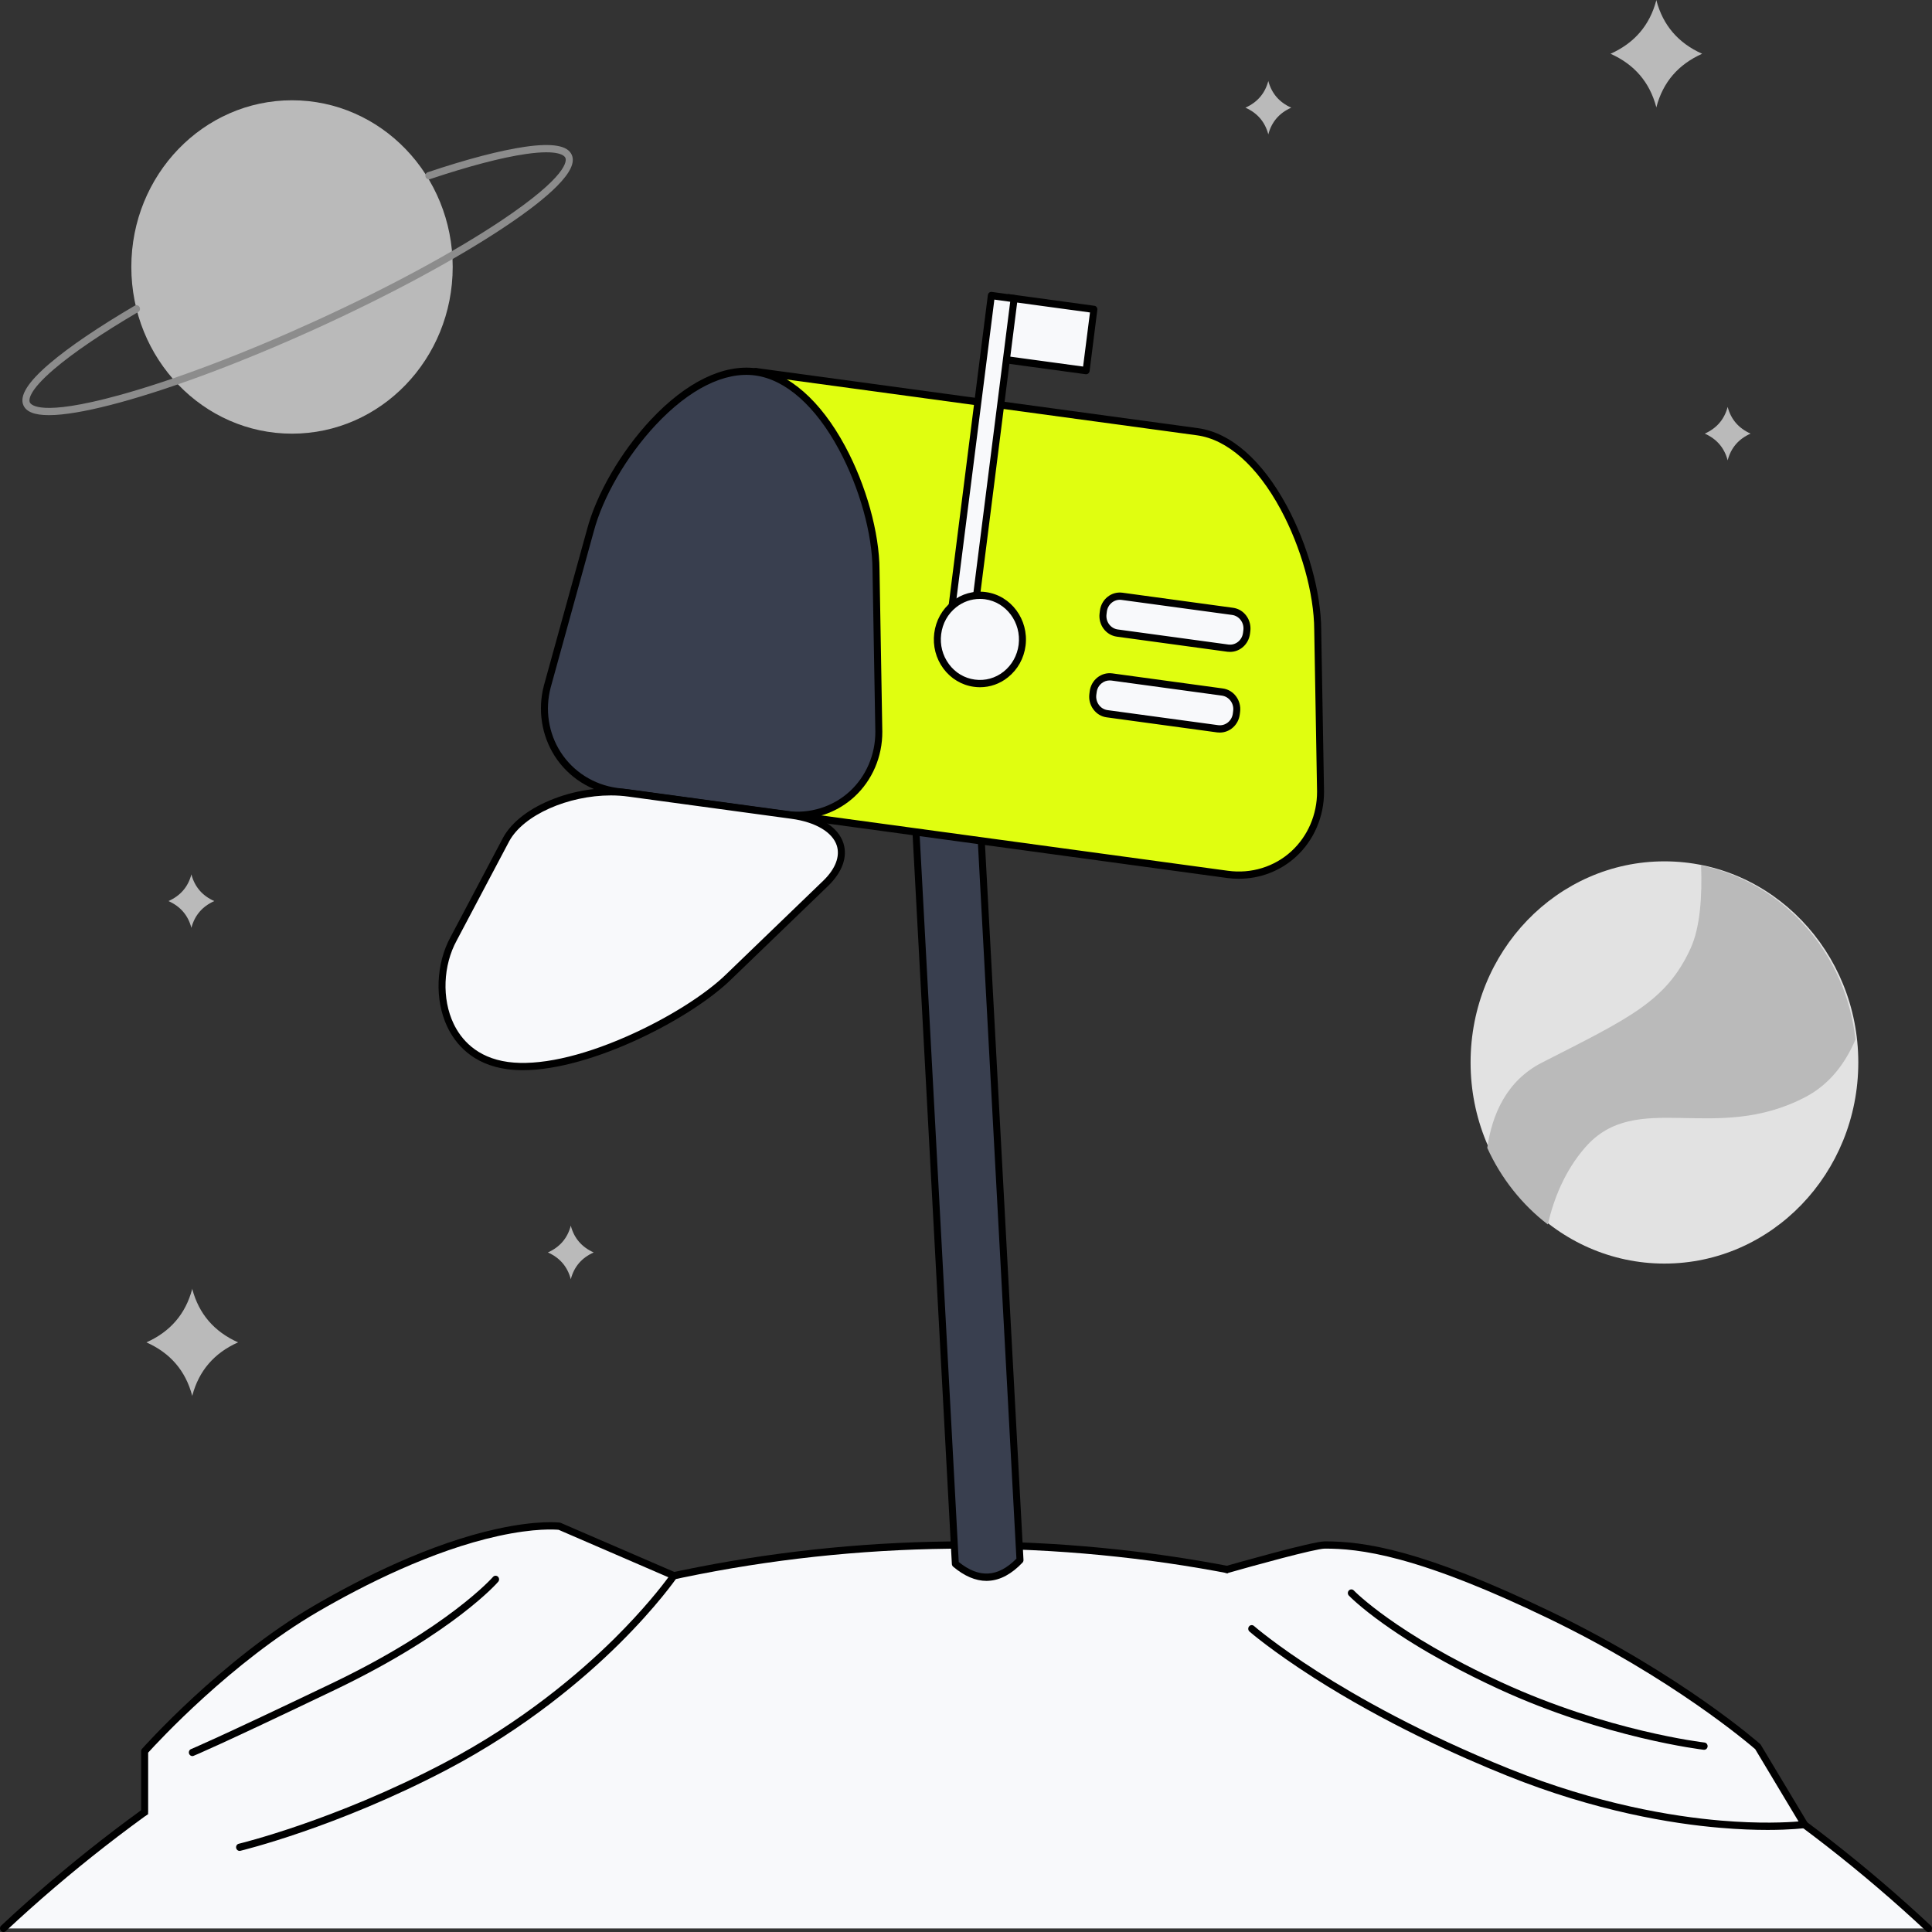 <svg width="41" height="41" viewBox="0 0 41 41" fill="none" xmlns="http://www.w3.org/2000/svg">
<rect x="0" y="0" width="41" height="41" fill="#333333" stroke="none"/>
<path d="M36.664 8.637V8.631C36.664 8.632 36.664 8.633 36.664 8.634C36.663 8.633 36.663 8.632 36.663 8.631V8.637C36.593 8.9 36.431 9.088 36.178 9.202C36.431 9.315 36.593 9.503 36.663 9.767V9.772C36.663 9.771 36.663 9.77 36.664 9.769C36.664 9.77 36.664 9.771 36.664 9.772V9.767C36.734 9.503 36.896 9.315 37.15 9.202C36.896 9.088 36.734 8.9 36.664 8.637Z" fill="#BABABA"/>
<path d="M26.916 1.72V1.714C26.916 1.715 26.916 1.716 26.916 1.717C26.916 1.716 26.915 1.715 26.915 1.714V1.72C26.845 1.983 26.683 2.171 26.43 2.285C26.683 2.398 26.845 2.586 26.915 2.85V2.855C26.915 2.854 26.916 2.853 26.916 2.852C26.916 2.853 26.916 2.854 26.916 2.855V2.85C26.986 2.586 27.148 2.398 27.402 2.285C27.148 2.171 26.986 1.983 26.916 1.72Z" fill="#BABABA"/>
<path d="M12.114 26.014V26.008C12.113 26.009 12.113 26.01 12.113 26.011C12.113 26.01 12.113 26.009 12.112 26.008V26.014C12.042 26.277 11.881 26.465 11.627 26.579C11.881 26.692 12.042 26.88 12.112 27.144V27.149C12.113 27.148 12.113 27.147 12.113 27.146C12.113 27.147 12.113 27.148 12.114 27.149V27.144C12.184 26.88 12.345 26.692 12.599 26.579C12.345 26.465 12.184 26.277 12.114 26.014Z" fill="#BABABA"/>
<path d="M4.062 18.558V18.552C4.062 18.553 4.061 18.554 4.061 18.555C4.061 18.554 4.061 18.553 4.061 18.552V18.558C3.991 18.821 3.829 19.009 3.575 19.122C3.829 19.236 3.991 19.424 4.061 19.688V19.693C4.061 19.692 4.061 19.691 4.061 19.69C4.061 19.691 4.062 19.692 4.062 19.693V19.688C4.132 19.424 4.294 19.236 4.547 19.122C4.294 19.009 4.132 18.821 4.062 18.558Z" fill="#BABABA"/>
<path d="M4.081 27.357V27.346C4.081 27.347 4.08 27.349 4.08 27.351C4.079 27.349 4.079 27.347 4.078 27.346V27.357C3.938 27.883 3.615 28.26 3.107 28.487C3.615 28.713 3.938 29.09 4.078 29.617V29.628C4.079 29.626 4.079 29.624 4.08 29.622C4.08 29.624 4.081 29.626 4.081 29.628V29.617C4.221 29.09 4.545 28.713 5.052 28.487C4.545 28.26 4.221 27.883 4.081 27.357Z" fill="#BABABA"/>
<path d="M35.152 0.011V-0C35.151 0.002 35.151 0.004 35.15 0.005C35.15 0.004 35.149 0.002 35.148 -0V0.011C35.008 0.538 34.685 0.914 34.178 1.141C34.685 1.368 35.008 1.744 35.148 2.271V2.282C35.149 2.28 35.15 2.278 35.15 2.277C35.151 2.278 35.151 2.28 35.152 2.282V2.271C35.291 1.744 35.615 1.368 36.122 1.141C35.615 0.914 35.292 0.538 35.152 0.011Z" fill="#BABABA"/>
<path d="M40.917 40.924C35.508 35.867 28.346 32.788 20.491 32.788C12.636 32.788 5.474 35.867 0.065 40.924H40.917Z" fill="#F8F9FB"/>
<path d="M40.925 41C40.908 41 40.89 40.994 40.876 40.98C39.526 39.718 38.059 38.575 36.518 37.584C34.959 36.582 33.306 35.723 31.603 35.031C28.067 33.593 24.331 32.864 20.5 32.864C16.669 32.864 12.933 33.593 9.397 35.031C7.694 35.723 6.041 36.582 4.482 37.584C2.94 38.575 1.474 39.718 0.124 40.98C0.094 41.009 0.046 41.006 0.019 40.975C-0.008 40.943 -0.006 40.894 0.024 40.866C1.381 39.597 2.855 38.449 4.404 37.453C5.97 36.446 7.632 35.583 9.343 34.887C12.896 33.443 16.649 32.71 20.5 32.71C24.35 32.71 28.104 33.443 31.657 34.887C33.368 35.583 35.03 36.446 36.596 37.453C38.145 38.449 39.619 39.598 40.975 40.866C41.006 40.894 41.008 40.943 40.981 40.975C40.966 40.992 40.946 41 40.925 41Z" fill="black"/>
<path d="M3.061 38.456V37.165C3.061 37.165 4.717 35.291 6.704 34.135C10.115 32.151 11.865 32.391 11.865 32.391L14.292 33.439C14.292 33.439 12.687 35.785 9.443 37.487C7.076 38.728 5.076 39.202 5.076 39.202L3.061 38.456Z" fill="#F8F9FB"/>
<path d="M5.084 39.279C5.05 39.279 5.02 39.255 5.012 39.219C5.003 39.178 5.027 39.136 5.068 39.127C5.087 39.122 7.088 38.64 9.418 37.417C11.086 36.543 12.309 35.494 13.042 34.769C13.666 34.15 14.049 33.656 14.184 33.472L11.855 32.465C11.789 32.459 11.355 32.425 10.576 32.596C9.16 32.907 7.713 33.641 6.749 34.202C4.91 35.272 3.336 36.982 3.144 37.194V38.456C3.144 38.498 3.11 38.533 3.069 38.533C3.028 38.533 2.995 38.498 2.995 38.456V37.164C2.995 37.145 3.002 37.126 3.015 37.112C3.031 37.093 4.702 35.216 6.676 34.068C7.654 33.499 9.12 32.756 10.557 32.443C11.424 32.254 11.866 32.311 11.884 32.313C11.89 32.314 11.897 32.316 11.903 32.319L14.33 33.368C14.351 33.377 14.367 33.395 14.373 33.417C14.379 33.44 14.375 33.464 14.362 33.483C14.358 33.489 13.947 34.085 13.145 34.88C12.405 35.613 11.169 36.671 9.486 37.555C7.138 38.786 5.121 39.272 5.101 39.277C5.095 39.278 5.089 39.279 5.084 39.279Z" fill="black"/>
<path d="M4.082 37.267C4.053 37.267 4.025 37.248 4.013 37.218C3.998 37.178 4.017 37.133 4.055 37.118C4.06 37.116 4.577 36.904 7.049 35.72C9.509 34.541 10.453 33.476 10.462 33.465C10.489 33.433 10.536 33.431 10.567 33.459C10.597 33.488 10.6 33.537 10.572 33.568C10.563 33.58 10.329 33.847 9.783 34.265C9.282 34.649 8.412 35.237 7.111 35.86C4.631 37.048 4.13 37.253 4.109 37.261C4.101 37.265 4.091 37.267 4.082 37.267Z" fill="black"/>
<path d="M26.028 33.309C26.028 33.309 27.847 32.788 28.107 32.788C28.875 32.788 30.088 32.933 32.864 34.269C35.639 35.604 37.295 37.069 37.295 37.069L38.285 38.72C38.285 38.72 35.634 39.072 32 37.612C28.365 36.151 26.555 34.566 26.555 34.566L26.028 33.309Z" fill="#F8F9FB"/>
<path d="M37.511 38.834C37.239 38.834 36.902 38.823 36.508 38.789C35.484 38.703 33.867 38.441 31.981 37.683C30.942 37.266 29.388 36.566 27.884 35.606C26.983 35.03 26.52 34.628 26.516 34.624C26.484 34.596 26.481 34.547 26.507 34.515C26.533 34.482 26.58 34.478 26.612 34.506C26.616 34.51 27.073 34.907 27.966 35.477C28.79 36.003 30.165 36.787 32.035 37.539C33.902 38.289 35.502 38.549 36.515 38.635C37.348 38.706 37.932 38.674 38.168 38.654L37.248 37.12C37.115 37.004 35.474 35.603 32.842 34.337C31.595 33.737 30.574 33.333 29.723 33.101C28.952 32.891 28.459 32.864 28.116 32.864C27.911 32.864 26.56 33.238 26.057 33.382C26.017 33.393 25.977 33.369 25.966 33.328C25.955 33.287 25.978 33.245 26.017 33.233C26.205 33.18 27.854 32.71 28.116 32.71C28.955 32.71 30.18 32.887 32.904 34.198C34.343 34.89 35.474 35.617 36.171 36.105C36.927 36.635 37.348 37.006 37.352 37.01C37.358 37.015 37.363 37.021 37.367 37.028L38.357 38.678C38.37 38.7 38.372 38.728 38.361 38.752C38.35 38.776 38.328 38.792 38.303 38.795C38.285 38.797 38.006 38.834 37.511 38.834Z" fill="black"/>
<path d="M36.164 37.133C36.161 37.133 36.159 37.133 36.156 37.133C36.136 37.13 34.074 36.889 31.802 35.842C31.147 35.54 30.19 35.055 29.355 34.457C28.852 34.098 28.634 33.87 28.625 33.861C28.596 33.83 28.596 33.782 28.626 33.752C28.655 33.722 28.702 33.722 28.73 33.752C28.741 33.764 29.62 34.669 31.862 35.701C34.112 36.738 36.152 36.977 36.172 36.979C36.213 36.984 36.242 37.022 36.238 37.064C36.234 37.104 36.202 37.133 36.164 37.133Z" fill="black"/>
<path d="M21.637 33.108C21.203 33.566 20.746 33.592 20.265 33.188L19.327 15.762L20.699 15.682L21.637 33.108Z" fill="#393F4F"/>
<path d="M20.936 33.549C20.703 33.549 20.465 33.447 20.227 33.247C20.211 33.233 20.201 33.213 20.2 33.191L19.262 15.765C19.261 15.745 19.267 15.725 19.281 15.71C19.294 15.694 19.312 15.685 19.332 15.684L20.704 15.604C20.745 15.602 20.78 15.634 20.782 15.677L21.72 33.103C21.721 33.124 21.714 33.146 21.699 33.161C21.469 33.403 21.228 33.533 20.981 33.547C20.966 33.548 20.951 33.549 20.936 33.549ZM20.346 33.148C20.778 33.498 21.179 33.474 21.57 33.077L20.638 15.763L19.415 15.834L20.346 33.148Z" fill="black"/>
<path d="M28.015 16.799L27.955 13.363C27.949 11.864 26.892 9.366 25.402 9.163L16.027 7.887L14.869 17.036L22.451 18.068L24.245 18.312L26.039 18.557C27.11 18.703 28.02 17.877 28.015 16.799Z" fill="#E0FE10"/>
<path d="M26.289 18.649C26.206 18.649 26.122 18.644 26.038 18.632L14.868 17.111C14.828 17.106 14.799 17.067 14.804 17.025L15.962 7.876C15.964 7.855 15.975 7.837 15.99 7.825C16.006 7.812 16.026 7.807 16.045 7.809L25.421 9.086C26.115 9.18 26.785 9.767 27.309 10.738C27.755 11.567 28.035 12.572 28.038 13.362L28.098 16.796C28.098 16.796 28.098 16.797 28.098 16.797C28.101 17.328 27.884 17.832 27.503 18.181C27.171 18.485 26.739 18.649 26.289 18.649ZM14.961 16.968L26.058 18.479C26.552 18.547 27.044 18.396 27.405 18.065C27.753 17.746 27.952 17.285 27.95 16.798L27.89 13.364C27.886 12.598 27.614 11.621 27.179 10.813C26.679 9.886 26.048 9.327 25.402 9.238L16.099 7.972L14.961 16.968Z" fill="black"/>
<path d="M16.666 17.287L13.078 16.798C12.006 16.652 11.332 15.611 11.606 14.571L12.518 11.268C12.898 9.821 14.54 7.691 16.03 7.894C17.519 8.096 18.576 10.594 18.582 12.094L18.642 15.529C18.648 16.607 17.738 17.433 16.666 17.287Z" fill="#393F4F"/>
<path d="M16.916 17.38C16.832 17.38 16.748 17.374 16.664 17.362L13.076 16.874C12.539 16.8 12.064 16.499 11.773 16.046C11.492 15.607 11.408 15.062 11.542 14.549L12.455 11.245C12.655 10.485 13.175 9.588 13.812 8.907C14.56 8.109 15.353 7.722 16.047 7.816C16.741 7.911 17.411 8.497 17.935 9.469C18.381 10.297 18.661 11.303 18.665 12.092L18.724 15.526C18.727 16.058 18.51 16.562 18.129 16.911C17.797 17.215 17.365 17.38 16.916 17.38ZM16.684 17.21C17.179 17.277 17.67 17.126 18.031 16.796C18.38 16.476 18.578 16.014 18.576 15.528L18.516 12.094C18.513 11.328 18.24 10.351 17.805 9.543C17.306 8.616 16.674 8.057 16.028 7.968C15.382 7.88 14.633 8.252 13.919 9.014C13.298 9.678 12.792 10.548 12.598 11.287L11.686 14.591C11.563 15.059 11.639 15.558 11.897 15.96C12.164 16.376 12.601 16.653 13.095 16.721L16.684 17.21Z" fill="black"/>
<path d="M16.797 17.3L13.335 16.829C12.302 16.688 11.099 17.15 10.735 17.811L9.62 19.919C9.114 20.838 9.328 22.419 10.766 22.614C12.203 22.81 14.593 21.584 15.472 20.716L17.524 18.736C18.157 18.111 17.831 17.441 16.797 17.3Z" fill="#F8F9FB"/>
<path d="M11.095 22.711C10.98 22.711 10.87 22.704 10.764 22.69C10.02 22.589 9.663 22.147 9.494 21.794C9.22 21.222 9.249 20.453 9.564 19.88L10.678 17.773C10.864 17.436 11.25 17.142 11.767 16.946C12.28 16.751 12.843 16.682 13.353 16.752L16.815 17.223C17.395 17.302 17.79 17.548 17.9 17.899C17.989 18.184 17.877 18.501 17.584 18.791L15.53 20.771C14.678 21.613 12.548 22.711 11.095 22.711ZM12.962 16.88C12.063 16.88 11.116 17.289 10.808 17.849L9.694 19.955C9.401 20.487 9.374 21.198 9.627 21.726C9.78 22.045 10.104 22.445 10.784 22.537C11.417 22.623 12.313 22.43 13.307 21.992C14.166 21.614 14.979 21.103 15.428 20.659L17.482 18.679C17.731 18.433 17.829 18.173 17.759 17.947C17.668 17.66 17.308 17.446 16.796 17.376L13.334 16.905C13.212 16.888 13.088 16.88 12.962 16.88Z" fill="black"/>
<path d="M23.213 6.562L21.404 6.316L21.24 7.616L23.049 7.862L23.213 6.562Z" fill="#F8F9FB"/>
<path d="M23.049 7.942C23.046 7.942 23.043 7.942 23.04 7.942L21.231 7.696C21.211 7.693 21.193 7.682 21.181 7.666C21.169 7.65 21.164 7.629 21.167 7.609L21.331 6.309C21.337 6.266 21.374 6.237 21.415 6.242L23.223 6.489C23.243 6.491 23.261 6.502 23.273 6.518C23.285 6.534 23.29 6.555 23.287 6.575L23.123 7.875C23.118 7.914 23.086 7.942 23.049 7.942ZM21.324 7.553L22.985 7.779L23.131 6.631L21.469 6.405L21.324 7.553Z" fill="black"/>
<path d="M26.049 13.755L23.703 13.436C23.51 13.41 23.374 13.226 23.399 13.026L23.406 12.97C23.432 12.77 23.609 12.629 23.802 12.655L26.148 12.975C26.341 13.001 26.477 13.185 26.451 13.385L26.444 13.44C26.419 13.641 26.242 13.782 26.049 13.755Z" fill="#F8F9FB"/>
<path d="M26.104 13.834C26.085 13.834 26.067 13.833 26.048 13.831L23.702 13.511C23.589 13.496 23.489 13.436 23.419 13.342C23.35 13.248 23.32 13.132 23.335 13.015L23.342 12.959C23.372 12.717 23.587 12.546 23.82 12.578L26.166 12.898C26.279 12.913 26.38 12.973 26.449 13.067C26.518 13.161 26.548 13.277 26.534 13.394L26.527 13.449C26.498 13.672 26.315 13.834 26.104 13.834ZM26.067 13.678C26.22 13.699 26.359 13.587 26.379 13.429L26.386 13.374C26.396 13.297 26.376 13.222 26.331 13.161C26.286 13.1 26.22 13.06 26.147 13.05L23.801 12.731C23.649 12.71 23.509 12.822 23.489 12.979L23.482 13.035C23.472 13.111 23.492 13.187 23.537 13.248C23.582 13.309 23.648 13.348 23.721 13.358L26.067 13.678Z" fill="black"/>
<path d="M25.832 15.467L23.486 15.148C23.293 15.121 23.157 14.938 23.183 14.738L23.19 14.682C23.215 14.482 23.392 14.341 23.585 14.367L25.931 14.687C26.124 14.713 26.26 14.897 26.234 15.097L26.227 15.152C26.202 15.352 26.025 15.493 25.832 15.467Z" fill="#F8F9FB"/>
<path d="M25.887 15.546C25.869 15.546 25.85 15.545 25.831 15.543L23.485 15.223C23.372 15.208 23.272 15.148 23.203 15.054C23.133 14.96 23.103 14.844 23.118 14.727L23.125 14.671C23.14 14.554 23.198 14.45 23.288 14.378C23.379 14.306 23.491 14.275 23.604 14.29L25.949 14.61C26.183 14.641 26.347 14.864 26.317 15.106L26.31 15.161C26.282 15.384 26.098 15.546 25.887 15.546ZM23.548 14.44C23.487 14.44 23.428 14.461 23.379 14.5C23.32 14.547 23.282 14.615 23.273 14.691L23.265 14.747C23.256 14.823 23.276 14.899 23.321 14.96C23.366 15.021 23.431 15.06 23.505 15.07L25.851 15.389C26.003 15.41 26.143 15.299 26.163 15.141L26.17 15.085C26.19 14.928 26.082 14.783 25.93 14.762L23.584 14.442C23.572 14.441 23.56 14.44 23.548 14.44Z" fill="black"/>
<path d="M35.322 26.815C37.594 26.815 39.436 24.904 39.436 22.547C39.436 20.189 37.594 18.279 35.322 18.279C33.05 18.279 31.208 20.189 31.208 22.547C31.208 24.904 33.05 26.815 35.322 26.815Z" fill="#E2E2E2"/>
<path d="M36.1 18.365C36.124 19.006 36.083 19.675 35.877 20.126C35.361 21.256 34.558 21.613 32.723 22.55C31.972 22.934 31.664 23.649 31.562 24.36C31.855 25.006 32.299 25.564 32.847 25.985C32.971 25.447 33.204 24.849 33.641 24.349C34.73 23.1 36.393 24.29 38.317 23.279C38.827 23.011 39.16 22.567 39.376 22.06C39.172 20.213 37.833 18.724 36.1 18.365Z" fill="#BABABA"/>
<path d="M6.197 9.203C8.08 9.203 9.607 7.619 9.607 5.665C9.607 3.711 8.08 2.128 6.197 2.128C4.314 2.128 2.787 3.711 2.787 5.665C2.787 7.619 4.314 9.203 6.197 9.203Z" fill="#BABABA"/>
<path d="M1.036 8.81C0.733 8.81 0.556 8.74 0.496 8.599C0.41 8.397 0.593 8.107 1.055 7.713C1.465 7.363 2.09 6.939 2.86 6.487C2.896 6.466 2.941 6.479 2.961 6.516C2.982 6.553 2.969 6.6 2.933 6.621C2.17 7.068 1.553 7.487 1.149 7.832C0.593 8.307 0.613 8.491 0.632 8.537C0.655 8.592 0.856 8.844 2.512 8.391C3.67 8.074 5.152 7.515 6.685 6.815C8.218 6.116 9.617 5.361 10.625 4.69C12.066 3.729 12.023 3.406 11.999 3.351C11.98 3.306 11.864 3.167 11.162 3.268C10.652 3.341 9.947 3.526 9.124 3.802C9.085 3.815 9.043 3.792 9.031 3.752C9.018 3.711 9.04 3.668 9.079 3.655C9.909 3.376 10.623 3.19 11.142 3.115C11.725 3.031 12.05 3.088 12.135 3.289C12.204 3.45 12.101 3.666 11.822 3.948C11.577 4.196 11.201 4.489 10.705 4.819C9.691 5.495 8.284 6.254 6.745 6.957C5.205 7.659 3.715 8.221 2.55 8.54C1.98 8.696 1.518 8.785 1.175 8.806C1.126 8.808 1.08 8.81 1.036 8.81Z" fill="#8C8C8C"/>
<path d="M21.528 6.338L21.045 6.272L20.166 13.223L20.649 13.289L21.528 6.338Z" fill="#F8F9FB"/>
<path d="M20.642 13.365C20.639 13.365 20.635 13.365 20.632 13.364L20.149 13.298C20.108 13.293 20.079 13.254 20.085 13.212L20.964 6.261C20.967 6.241 20.977 6.223 20.992 6.21C21.008 6.198 21.028 6.192 21.047 6.195L21.531 6.261C21.572 6.266 21.6 6.305 21.595 6.347L20.715 13.298C20.713 13.318 20.703 13.337 20.687 13.349C20.674 13.36 20.658 13.365 20.642 13.365ZM20.241 13.156L20.578 13.202L21.438 6.404L21.102 6.358L20.241 13.156Z" fill="black"/>
<path d="M21.338 14.309C21.734 13.994 21.808 13.405 21.504 12.995C21.201 12.585 20.633 12.508 20.238 12.823C19.842 13.138 19.768 13.726 20.072 14.136C20.375 14.547 20.942 14.624 21.338 14.309Z" fill="#F8F9FB"/>
<path d="M20.797 14.584C20.754 14.584 20.711 14.581 20.668 14.575C20.409 14.54 20.179 14.402 20.02 14.188C19.861 13.973 19.792 13.706 19.826 13.438C19.86 13.169 19.992 12.931 20.2 12.766C20.407 12.601 20.663 12.529 20.922 12.565C21.456 12.637 21.834 13.148 21.764 13.702C21.73 13.971 21.597 14.209 21.39 14.374C21.218 14.512 21.011 14.584 20.797 14.584ZM20.793 12.71C20.612 12.71 20.436 12.771 20.29 12.888C20.114 13.028 20.002 13.23 19.973 13.458C19.944 13.686 20.003 13.912 20.138 14.094C20.272 14.276 20.468 14.393 20.687 14.422C20.907 14.452 21.124 14.392 21.3 14.252C21.475 14.112 21.588 13.909 21.617 13.682C21.676 13.212 21.356 12.779 20.903 12.717C20.866 12.712 20.829 12.71 20.793 12.71Z" fill="black"/>
</svg>
